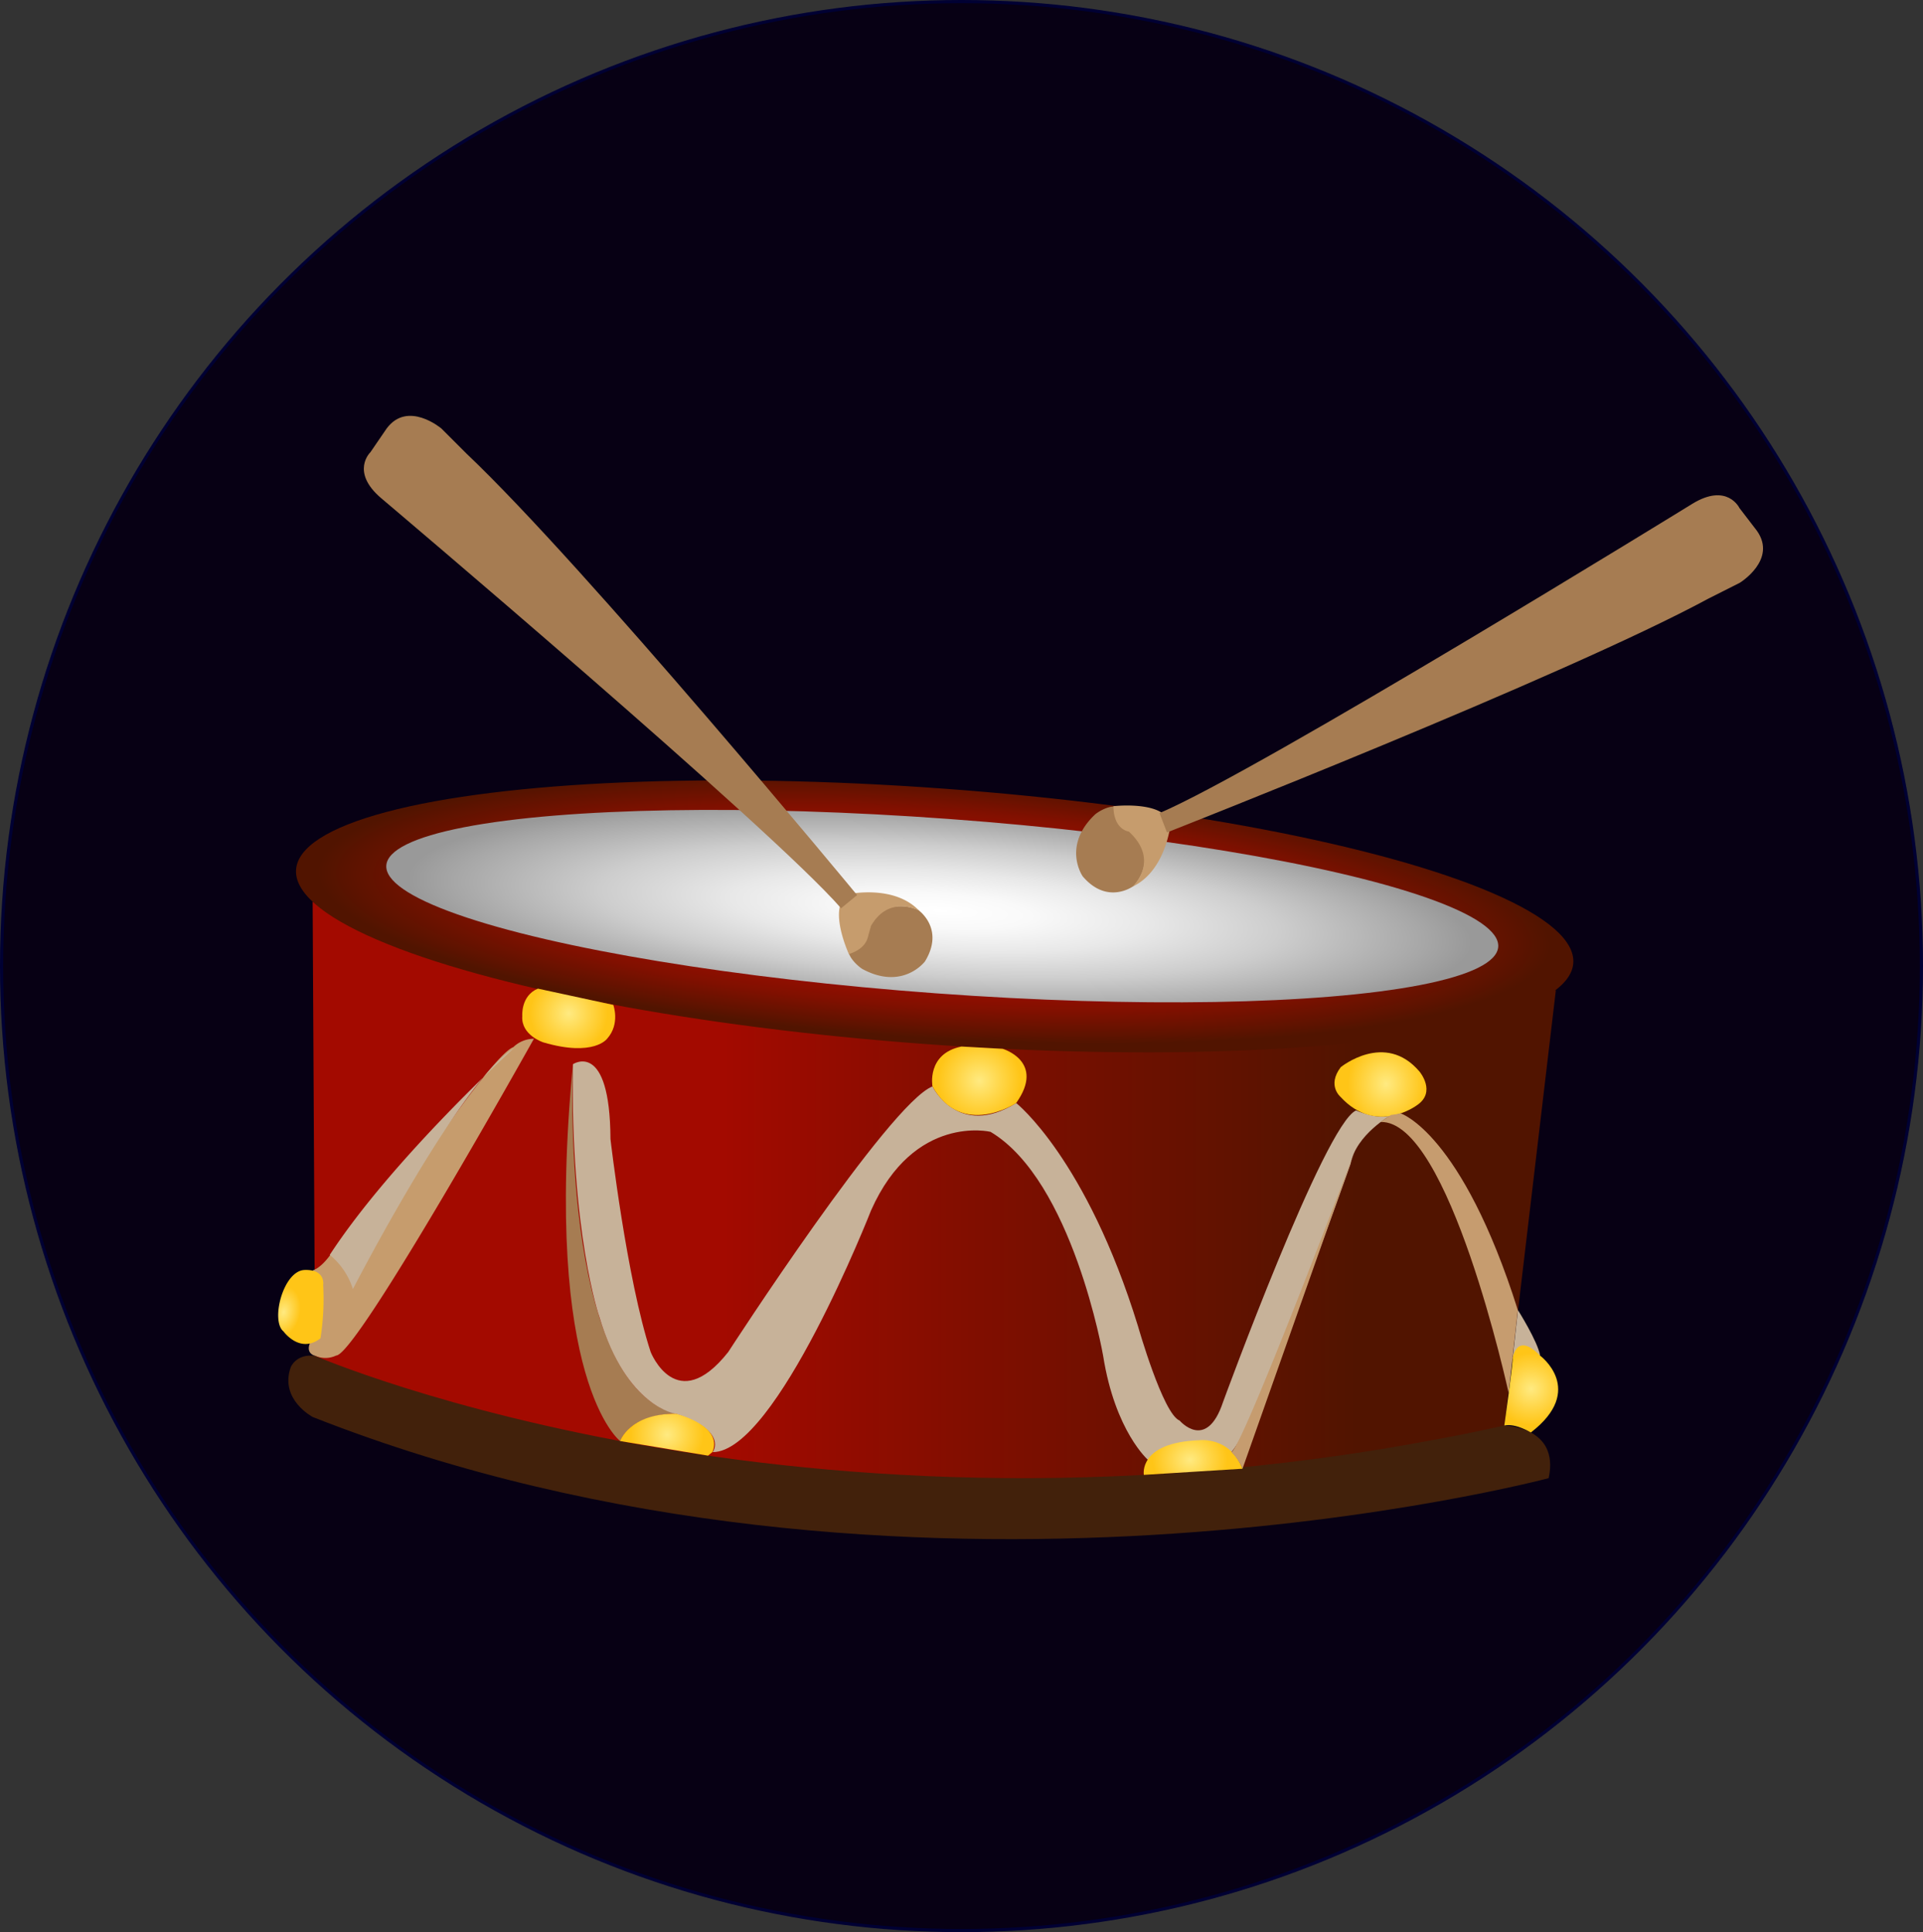<svg id="Layer_1" data-name="Layer 1" xmlns="http://www.w3.org/2000/svg" xmlns:xlink="http://www.w3.org/1999/xlink" viewBox="0 0 607.04 610"><rect x="0" y="0" width="607.04" height="610" fill="#333333" stroke="none"/><defs><style>.cls-1{fill:#070014;stroke:#003;stroke-miterlimit:10;}.cls-2{fill:url(#linear-gradient);}.cls-3{fill:#c69c6d;}.cls-4{fill:url(#New_Gradient_Swatch_1);}.cls-5{fill:url(#radial-gradient);}.cls-6{fill:#a67c52;}.cls-7{fill:#42210b;}.cls-8{fill:url(#New_Gradient_Swatch_2);}.cls-9{fill:#c7b299;}.cls-10{fill:url(#New_Gradient_Swatch_2-2);}.cls-11{fill:url(#New_Gradient_Swatch_2-3);}.cls-12{fill:url(#New_Gradient_Swatch_2-4);}.cls-13{fill:url(#New_Gradient_Swatch_2-5);}.cls-14{fill:#c69c6f;}.cls-15{fill:url(#New_Gradient_Swatch_2-6);}.cls-16{fill:url(#New_Gradient_Swatch_2-7);}</style><linearGradient id="linear-gradient" x1="191.67" y1="380.81" x2="584.08" y2="380.81" gradientUnits="userSpaceOnUse"><stop offset="0.33" stop-color="#a30a00"/><stop offset="0.53" stop-color="#810e00"/><stop offset="0.84" stop-color="#511400"/></linearGradient><radialGradient id="New_Gradient_Swatch_1" cx="388.05" cy="290.81" r="194.93" gradientTransform="matrix(0.01, 1, -0.21, 0, 447.65, -97.61)" gradientUnits="userSpaceOnUse"><stop offset="0" stop-color="#bf0a00"/><stop offset="0.2" stop-color="#bb0a00"/><stop offset="0.39" stop-color="#af0b00"/><stop offset="0.57" stop-color="#9c0d00"/><stop offset="0.76" stop-color="#811000"/><stop offset="0.94" stop-color="#5e1300"/><stop offset="1" stop-color="#511400"/></radialGradient><radialGradient id="radial-gradient" cx="390.4" cy="287.59" r="168.17" gradientTransform="matrix(0.01, 1, -0.19, 0, 439.64, -103.47)" gradientUnits="userSpaceOnUse"><stop offset="0" stop-color="#fff"/><stop offset="0.17" stop-color="#f9f9f9"/><stop offset="0.39" stop-color="#e8e8e8"/><stop offset="0.64" stop-color="#cdcdcd"/><stop offset="0.91" stop-color="#a7a7a7"/><stop offset="1" stop-color="#999"/></radialGradient><radialGradient id="New_Gradient_Swatch_2" cx="184.45" cy="416.2" r="8.08" gradientTransform="translate(-117.25 538.65) rotate(-77.59) scale(1 0.64)" gradientUnits="userSpaceOnUse"><stop offset="0" stop-color="#ffea81"/><stop offset="0.52" stop-color="#ffd648"/><stop offset="1" stop-color="#ffc517"/></radialGradient><radialGradient id="New_Gradient_Swatch_2-2" cx="270.71" cy="321.68" r="10.74" gradientTransform="translate(-36.05 -51.73) scale(1.14 1.16)" xlink:href="#New_Gradient_Swatch_2"/><radialGradient id="New_Gradient_Swatch_2-3" cx="303.57" cy="454.45" r="11.49" gradientTransform="matrix(1, 0, 0, 1, 0, 0)" xlink:href="#New_Gradient_Swatch_2"/><radialGradient id="New_Gradient_Swatch_2-4" cx="402.13" cy="342.71" r="13.04" gradientTransform="matrix(1, 0, 0, 1, 0, 0)" xlink:href="#New_Gradient_Swatch_2"/><radialGradient id="New_Gradient_Swatch_2-5" cx="465.55" cy="462.59" r="8.77" gradientTransform="translate(-159.88 -97.35) scale(1.35 1.21)" xlink:href="#New_Gradient_Swatch_2"/><radialGradient id="New_Gradient_Swatch_2-6" cx="529.79" cy="343.49" r="11.26" gradientTransform="translate(-41.62 -68.45) scale(1.08 1.2)" xlink:href="#New_Gradient_Swatch_2"/><radialGradient id="New_Gradient_Swatch_2-7" cx="576.35" cy="440.01" r="11.43" gradientTransform="matrix(1, 0, 0, 1, 0, 0)" xlink:href="#New_Gradient_Swatch_2"/></defs><ellipse class="cls-1" cx="303.52" cy="305" rx="303.02" ry="304.5"/><path class="cls-2" d="M191.67,286.21l.77,143.35S210.09,463,374,472.28c0,0,117.43,15,193.89-20.72l16.23-137.45S347.12,343.08,191.67,286.21Z" transform="translate(-92.98 -1.5)"/><path class="cls-3" d="M255,332.11a9.44,9.44,0,0,1,6.52-2.66s-55.8,99.92-62.41,100a7.92,7.92,0,0,1-6.6.1s-3-.56-1.75-3.88l1-23.12s2.62-.57,6.07-5.7l35.67-39S250.15,333.86,255,332.11Z" transform="translate(-92.98 -1.5)"/><ellipse class="cls-4" cx="388.05" cy="290.81" rx="40.42" ry="202.13" transform="translate(-23.33 655.07) rotate(-85.81)"/><ellipse class="cls-5" cx="390.44" cy="287.59" rx="27.6" ry="175.97" transform="translate(-17.9 654.46) rotate(-85.81)"/><path class="cls-6" d="M360.59,301s6.39-1.11,6.09-6.39a5.5,5.5,0,0,1,3.35-4.45s4.87-4.72,12.79-1.39c0,0,8.53,5.86,2.14,16.27,0,0-7,9.31-19.8,2.36C365.16,307.41,360.89,304.63,360.59,301Z" transform="translate(-92.98 -1.5)"/><path class="cls-3" d="M360.94,283.78s14.31-3.1,22.23,5.28c0,0-9.74-5.47-15.51,5.25-.22.4-.43.82-.63,1.27a4.49,4.49,0,0,1-.07,1.72c-.36,1.6-1.66,4-6,5.42C360.94,302.72,353.91,287.46,360.94,283.78Z" transform="translate(-92.98 -1.5)"/><path class="cls-6" d="M213.33,158.8S336.18,262.65,358.48,288.24l5.07-4.15S277.91,180.4,240.18,144.65l-7.86-7.86s-10.61-9-17.29,0l-5.11,7.47S203.44,150.4,213.33,158.8Z" transform="translate(-92.98 -1.5)"/><polygon class="cls-3" points="273.9 293.34 274.95 292.32 273.98 295.8 273.9 293.34"/><path class="cls-6" d="M446.18,256.23s-.93,6.43,4.18,7.78a5.49,5.49,0,0,1,3.18,4.57s3,6.1-2.66,12.59c0,0-8.21,6.28-16.12-3,0,0-6.66-9.55,3.92-19.55C438.68,258.58,442.65,255.4,446.18,256.23Z" transform="translate(-92.98 -1.5)"/><path class="cls-3" d="M462.45,261.93s-1.51,14.57-11.94,19.48c0,0,8.24-7.55-.16-16.37-.31-.33-.65-.66-1-1a4.3,4.3,0,0,1-1.61-.6c-1.41-.83-3.25-2.8-3.28-7.41C444.45,256,461.14,254.1,462.45,261.93Z" transform="translate(-92.98 -1.5)"/><path class="cls-6" d="M627.18,160.57S490.24,245,459,258.2l2.36,6.11s125.2-49.1,170.92-73.82l9.91-5s11.89-7.27,5.39-16.43l-5.51-7.18S638.23,153.79,627.18,160.57Z" transform="translate(-92.98 -1.5)"/><path class="cls-7" d="M192.44,429.56s160.27,69.51,375.41,22c0,0,17.56.26,14,16.61,0,0-203.45,54.22-390.14-19.3,0,0-10.47-5.48-7-15.59C184.66,433.28,186.39,428.77,192.44,429.56Z" transform="translate(-92.98 -1.5)"/><path class="cls-8" d="M195,407.2s.87-5-5.89-4.75-10.79,16.11-6.62,19.41c0,0,5.18,7.2,11.65,2.16A79.47,79.47,0,0,0,195,407.2Z" transform="translate(-92.98 -1.5)"/><path class="cls-6" d="M273.84,337.48S269.2,438.15,306.4,447.84c0,0-13.42-.49-17.67,8.61C288.73,456.45,264.25,437.82,273.84,337.48Z" transform="translate(-92.98 -1.5)"/><path class="cls-9" d="M273.84,337.48s11.7-7.84,11.85,23.63c0,0,5.11,44.14,12.69,67.24,0,0,8.16,20.61,24.48,0,0,0,50.86-78.6,64.48-83.85,0,0,8.08,16.61,26.44,5.25,0,0,22.14,17.48,38.46,70.52,0,0,7.87,27.68,13.12,29.72,0,0,8.45,9.91,13.69-5.82,0,0,32.06-87.72,42-92.09,0,0,7.29,3.21,11.08,1.46,0,0-11.08,6.12-12.82,15.44,0,0-28.27,80.72-37.6,90.92,0,0-20.69-5.53-26.22,2.62,0,0-10.49-9-14.28-33,0,0-9.62-55.24-35.55-70.69,0,0-24.09-5.82-37.69,24.77,0,0-29.92,76.35-50,76.35,0,0,5-6.64-11.5-12.06,0,0-15.69-1.89-24.28-30.64C282.12,417.2,273,390.63,273.84,337.48Z" transform="translate(-92.98 -1.5)"/><path class="cls-9" d="M197.07,397.69a22.52,22.52,0,0,1,7.31,10.8s33.91-66,50.86-76.08C255.24,332.41,216.9,367.29,197.07,397.69Z" transform="translate(-92.98 -1.5)"/><path class="cls-10" d="M262.78,313.62l23.8,5.14s2.24,5.93-1.91,10.63c0,0-4.15,5.9-20.15,1.21,0,0-7.12-2.27-6.67-8.33C257.85,322.27,257.33,315.87,262.78,313.62Z" transform="translate(-92.98 -1.5)"/><path class="cls-11" d="M288.73,456.45s3-8.74,17.67-8.61c0,0,15,3.7,11.5,12.06l-1.41,1.16Z" transform="translate(-92.98 -1.5)"/><path class="cls-12" d="M387.34,344.5s-1.94-10.34,9.16-12.6l13,.72s13.61,4,4.25,17.13C413.78,349.75,396.64,361.08,387.34,344.5Z" transform="translate(-92.98 -1.5)"/><path class="cls-13" d="M454.06,467.13s-1.84-10.24,17.54-10.94c0,0,9.57-1.25,13.62,9Z" transform="translate(-92.98 -1.5)"/><path class="cls-14" d="M481.67,459.9a17.53,17.53,0,0,1,3.55,5.26L520.61,365S484.84,459.68,481.67,459.9Z" transform="translate(-92.98 -1.5)"/><path class="cls-15" d="M516.22,338.42s14-11.45,24.87,1.4c0,0,5.48,6.48-.91,10.68,0,0-12.78,9.54-24-2.67C516.22,347.83,511.77,344.27,516.22,338.42Z" transform="translate(-92.98 -1.5)"/><path class="cls-14" d="M535.11,353s19.26,6,37,62.07l-2.88,26.26s-18.83-86.53-40.51-85.6l3.33-2.22S533.46,353.37,535.11,353Z" transform="translate(-92.98 -1.5)"/><path class="cls-9" d="M572.15,415.1s6.3,10,7,14.37l-8.65.87Z" transform="translate(-92.98 -1.5)"/><path class="cls-16" d="M570.48,430.34s1.12-8.57,8.65-.87c0,0,14.64,10.8-2.91,24.29,0,0-4.78-3-8.37-2.2C567.85,451.56,570.64,431.75,570.48,430.34Z" transform="translate(-92.98 -1.5)"/></svg>